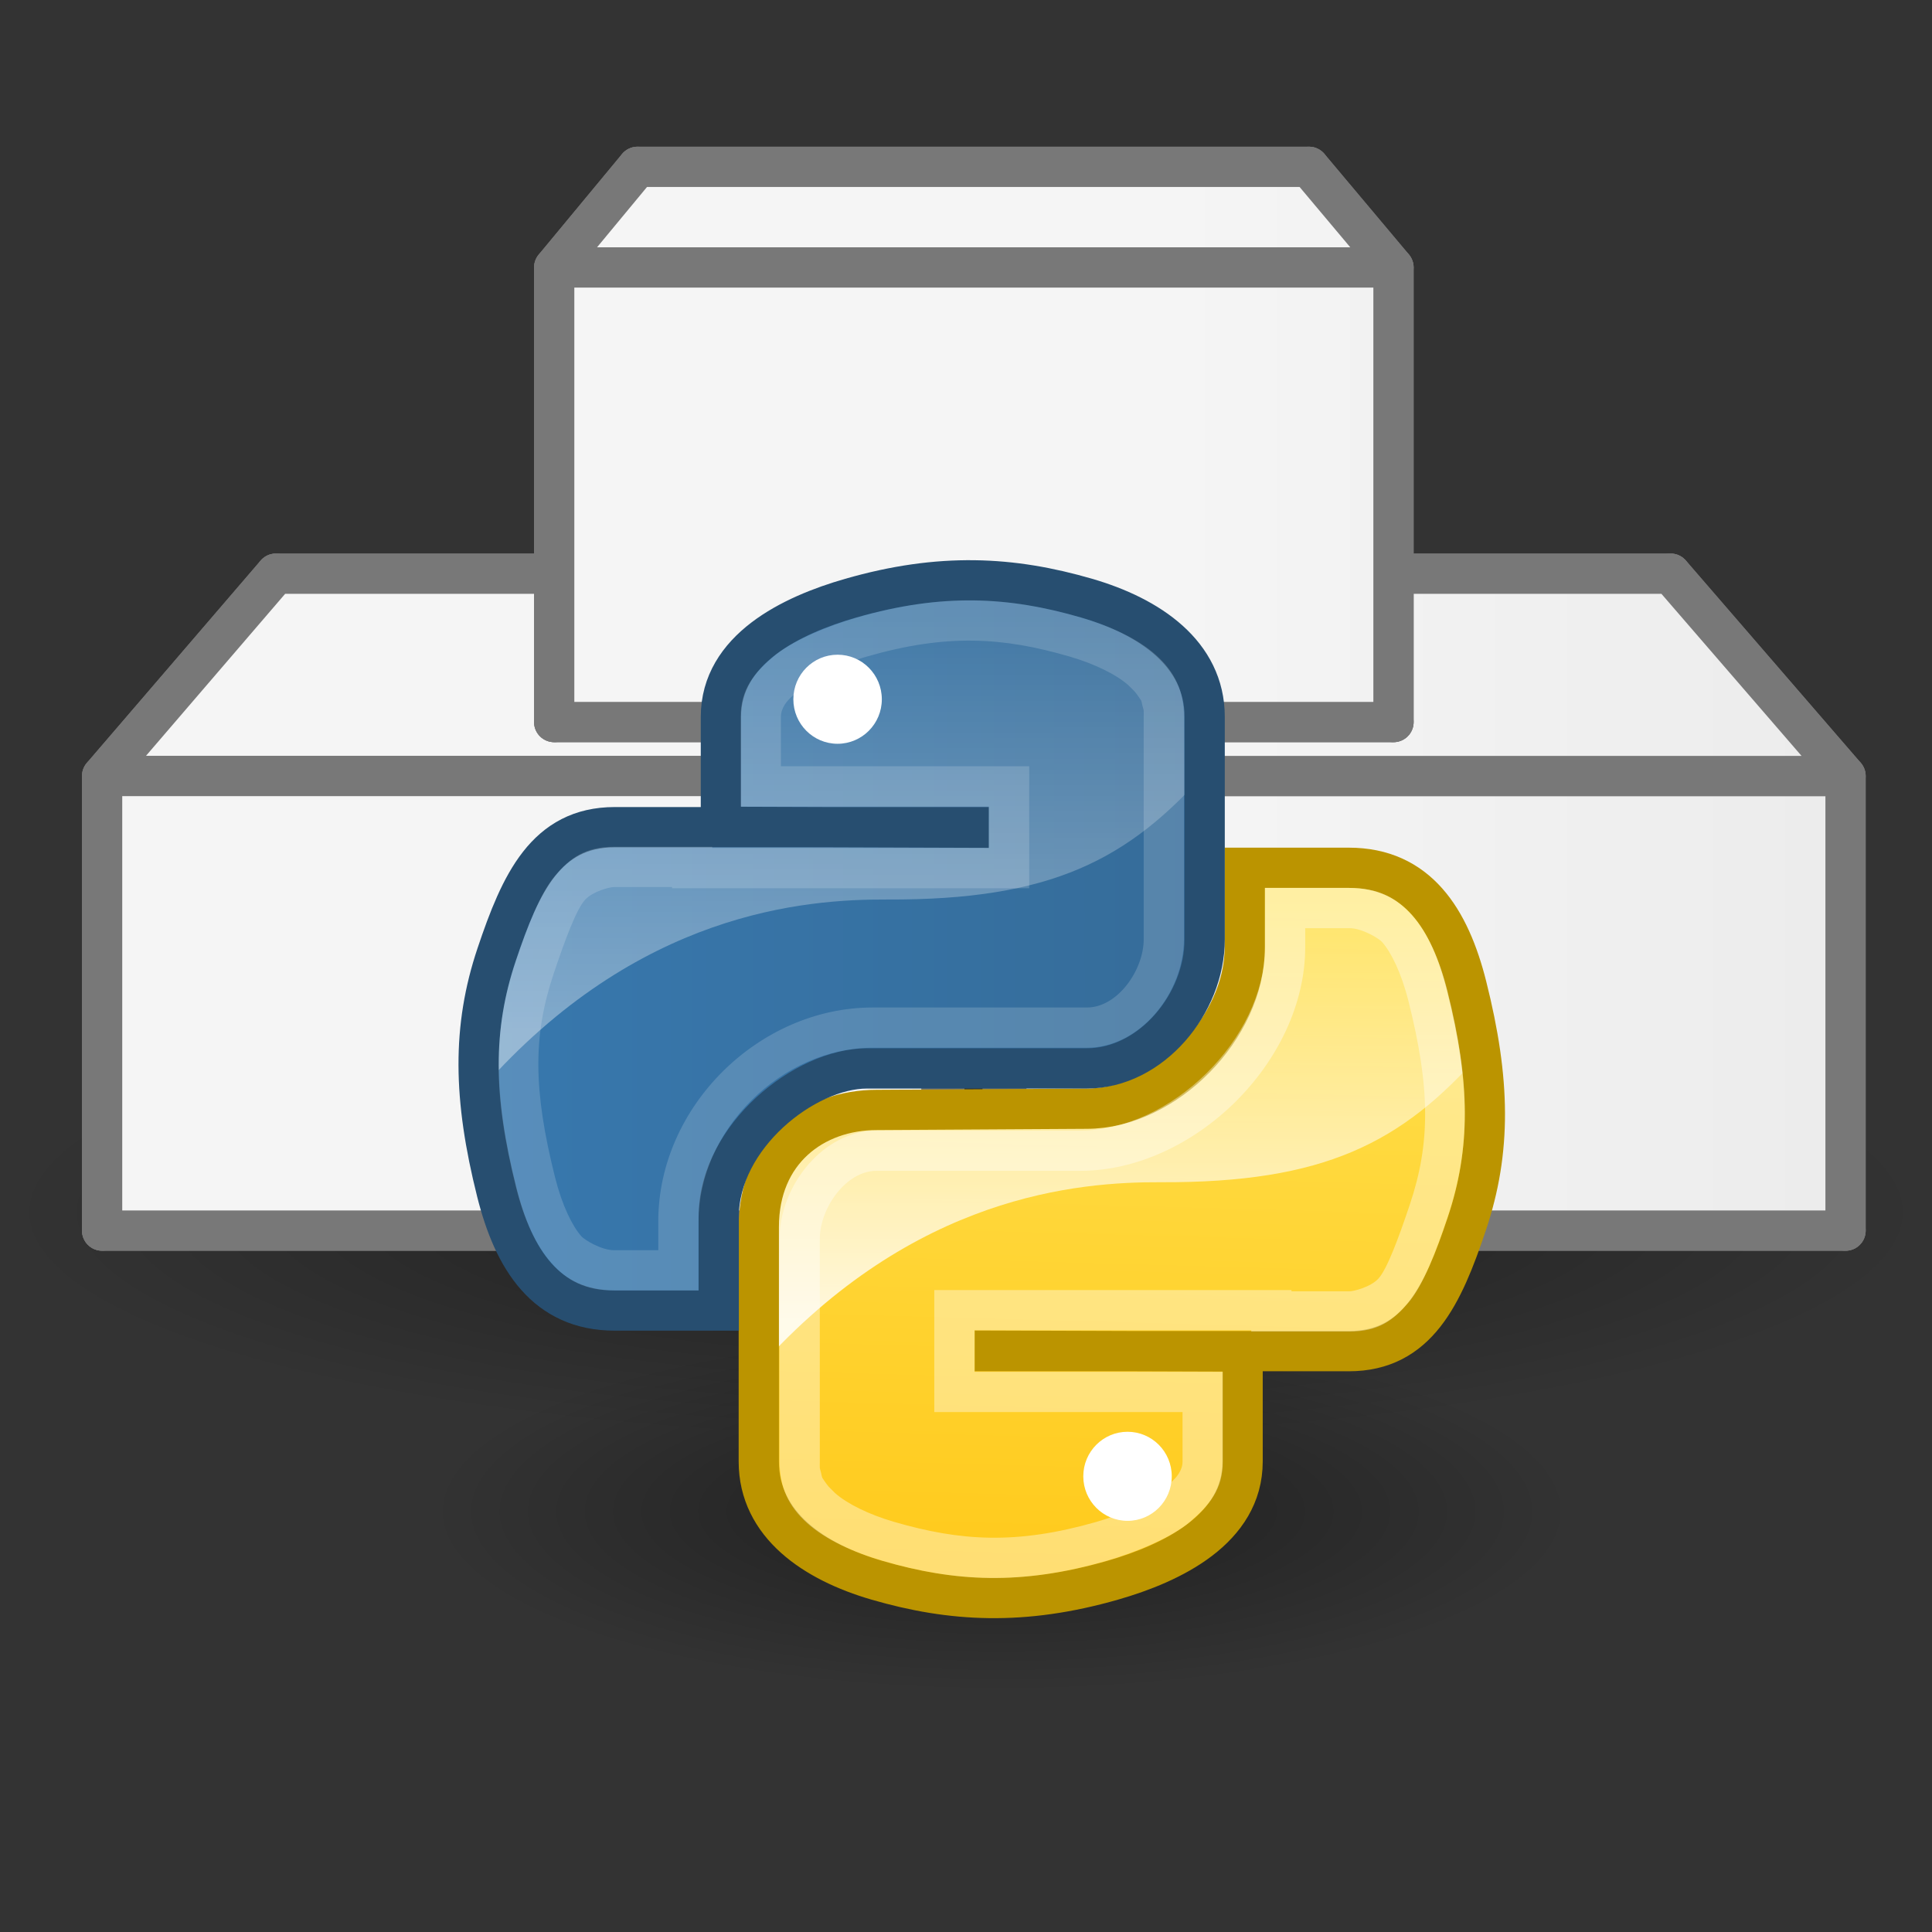 <?xml version="1.0" encoding="UTF-8" standalone="no"?>
<!-- Created with Inkscape (http://www.inkscape.org/) -->
<svg
   xmlns:i="http://ns.adobe.com/AdobeIllustrator/10.0/"
   xmlns:dc="http://purl.org/dc/elements/1.1/"
   xmlns:cc="http://creativecommons.org/ns#"
   xmlns:rdf="http://www.w3.org/1999/02/22-rdf-syntax-ns#"
   xmlns:svg="http://www.w3.org/2000/svg"
   xmlns="http://www.w3.org/2000/svg"
   xmlns:xlink="http://www.w3.org/1999/xlink"
   xmlns:sodipodi="http://sodipodi.sourceforge.net/DTD/sodipodi-0.dtd"
   xmlns:inkscape="http://www.inkscape.org/namespaces/inkscape"
   width="48"
   height="48"
   id="svg2"
   sodipodi:version="0.32"
   inkscape:version="0.46"
   sodipodi:docname="boxes.svg"
   inkscape:output_extension="org.inkscape.output.svg.inkscape"
   version="1.0">
  <rect width="100%" height="100%" fill="#333333" stroke="none"/>
  <defs
     id="defs4">
    <inkscape:perspective
       sodipodi:type="inkscape:persp3d"
       inkscape:vp_x="-411.31752 : 5.0370205e-14 : 0"
       inkscape:vp_y="6.1230318e-14 : 1000 : 0"
       inkscape:vp_z="31.561566 : 47.356481 : 1"
       inkscape:persp3d-origin="142.93448 : -165.3361 : 1"
       id="perspective24250" />
    <inkscape:perspective
       id="perspective23749"
       inkscape:persp3d-origin="149.87294 : -169.77829 : 1"
       inkscape:vp_z="24.000021 : 50.414287 : 1"
       inkscape:vp_y="6.1230318e-14 : 1000 : 0"
       inkscape:vp_x="-411.31752 : 5.0370205e-14 : 0"
       sodipodi:type="inkscape:persp3d" />
    <inkscape:perspective
       id="perspective23691"
       inkscape:persp3d-origin="147.66378 : -182.07441 : 1"
       inkscape:vp_z="24.124183 : 53.853286 : 1"
       inkscape:vp_y="6.7919285e-14 : 1109.2427 : 0"
       inkscape:vp_x="-456.25097 : 5.5872783e-14 : 0"
       sodipodi:type="inkscape:persp3d" />
    <inkscape:perspective
       id="perspective23661"
       inkscape:persp3d-origin="113.94153 : -175.23142 : 1"
       inkscape:vp_z="-6.806388 : 37.336162 : 1"
       inkscape:vp_y="6.1230318e-14 : 1000 : 0"
       inkscape:vp_x="-411.31752 : 5.0370205e-14 : 0"
       sodipodi:type="inkscape:persp3d" />
    <linearGradient
       id="linearGradient23586">
      <stop
         id="stop23588"
         offset="0"
         style="stop-color:#f5f5f5;stop-opacity:1;" />
      <stop
         id="stop23590"
         offset="1"
         style="stop-color:#e9e9e9;stop-opacity:1;" />
    </linearGradient>
    <linearGradient
       inkscape:collect="always"
       xlink:href="#linearGradient23586"
       id="linearGradient29443"
       gradientUnits="userSpaceOnUse"
       gradientTransform="matrix(-0.977,0,0,0.996,16.375,-18.316)"
       x1="35.004"
       y1="10.957"
       x2="27.273"
       y2="24.144" />
    <inkscape:perspective
       sodipodi:type="inkscape:persp3d"
       inkscape:vp_x="-411.31752 : 5.0370205e-14 : 0"
       inkscape:vp_y="6.1230318e-14 : 1000 : 0"
       inkscape:vp_z="23.97027 : 50.4099 : 1"
       inkscape:persp3d-origin="133.21819 : -164.40768 : 1"
       id="perspective2455" />
    <inkscape:perspective
       id="perspective2425"
       inkscape:persp3d-origin="45.70664 : -154.98534 : 1"
       inkscape:vp_z="-46.91628 : 112.3322 : 1"
       inkscape:vp_y="0 : 1000 : 0"
       inkscape:vp_x="-411.31752 : 5.0370204e-14 : 0"
       sodipodi:type="inkscape:persp3d" />
    <inkscape:perspective
       sodipodi:type="inkscape:persp3d"
       inkscape:vp_x="-411.31752 : 5.0370204e-14 : 0"
       inkscape:vp_y="0 : 1000 : 0"
       inkscape:vp_z="34.60202 : 412.5111 : 1"
       inkscape:persp3d-origin="127.22494 : 145.19349 : 1"
       id="perspective10" />
    <linearGradient
       inkscape:collect="always"
       xlink:href="#linearGradient23586"
       id="linearGradient23631"
       x1="25.027"
       y1="22.426"
       x2="44.527"
       y2="22.426"
       gradientUnits="userSpaceOnUse" />
    <linearGradient
       inkscape:collect="always"
       xlink:href="#linearGradient23586"
       id="linearGradient23659"
       gradientUnits="userSpaceOnUse"
       x1="25.027"
       y1="22.426"
       x2="44.527"
       y2="22.426" />
    <linearGradient
       inkscape:collect="always"
       xlink:href="#linearGradient23586"
       id="linearGradient23677"
       gradientUnits="userSpaceOnUse"
       x1="25.027"
       y1="22.426"
       x2="44.527"
       y2="22.426"
       gradientTransform="matrix(1.109,0,0,1.109,1.279,-6.785)" />
    <linearGradient
       inkscape:collect="always"
       xlink:href="#linearGradient23586"
       id="linearGradient23679"
       gradientUnits="userSpaceOnUse"
       x1="25.027"
       y1="22.426"
       x2="44.527"
       y2="22.426"
       gradientTransform="matrix(1.109,0,0,1.109,1.279,-6.785)" />
    <linearGradient
       inkscape:collect="always"
       xlink:href="#linearGradient23586"
       id="linearGradient23681"
       gradientUnits="userSpaceOnUse"
       x1="25.027"
       y1="22.426"
       x2="44.527"
       y2="22.426"
       gradientTransform="matrix(1.109,0,0,1.109,1.279,-6.785)" />
    <linearGradient
       inkscape:collect="always"
       xlink:href="#linearGradient23586"
       id="linearGradient23683"
       gradientUnits="userSpaceOnUse"
       x1="25.027"
       y1="22.426"
       x2="44.527"
       y2="22.426"
       gradientTransform="matrix(1.109,0,0,1.109,1.279,-6.785)" />
    <linearGradient
       inkscape:collect="always"
       xlink:href="#linearGradient23586"
       id="linearGradient23685"
       gradientUnits="userSpaceOnUse"
       x1="25.027"
       y1="22.426"
       x2="44.527"
       y2="22.426"
       gradientTransform="matrix(1.109,0,0,1.109,1.279,-6.785)" />
    <linearGradient
       inkscape:collect="always"
       xlink:href="#linearGradient23586"
       id="linearGradient23687"
       gradientUnits="userSpaceOnUse"
       x1="25.027"
       y1="22.426"
       x2="44.527"
       y2="22.426"
       gradientTransform="matrix(1.109,0,0,1.109,1.279,-6.785)" />
    <linearGradient
       inkscape:collect="always"
       xlink:href="#linearGradient23586"
       id="linearGradient23689"
       gradientUnits="userSpaceOnUse"
       x1="25.027"
       y1="22.426"
       x2="44.527"
       y2="22.426" />
    <linearGradient
       inkscape:collect="always"
       xlink:href="#linearGradient23586"
       id="linearGradient23735"
       gradientUnits="userSpaceOnUse"
       x1="25.027"
       y1="22.426"
       x2="44.527"
       y2="22.426"
       gradientTransform="translate(17.905,4.246)" />
    <linearGradient
       inkscape:collect="always"
       xlink:href="#linearGradient23586"
       id="linearGradient23737"
       gradientUnits="userSpaceOnUse"
       x1="25.027"
       y1="22.426"
       x2="44.527"
       y2="22.426"
       gradientTransform="translate(17.905,4.246)" />
    <linearGradient
       inkscape:collect="always"
       xlink:href="#linearGradient23586"
       id="linearGradient23739"
       gradientUnits="userSpaceOnUse"
       x1="25.027"
       y1="22.426"
       x2="44.527"
       y2="22.426"
       gradientTransform="translate(17.905,4.246)" />
    <linearGradient
       inkscape:collect="always"
       xlink:href="#linearGradient23586"
       id="linearGradient23741"
       gradientUnits="userSpaceOnUse"
       x1="25.027"
       y1="22.426"
       x2="44.527"
       y2="22.426"
       gradientTransform="translate(17.905,4.246)" />
    <linearGradient
       inkscape:collect="always"
       xlink:href="#linearGradient23586"
       id="linearGradient23743"
       gradientUnits="userSpaceOnUse"
       x1="25.027"
       y1="22.426"
       x2="44.527"
       y2="22.426"
       gradientTransform="translate(17.905,4.246)" />
    <linearGradient
       inkscape:collect="always"
       xlink:href="#linearGradient23586"
       id="linearGradient23745"
       gradientUnits="userSpaceOnUse"
       x1="25.027"
       y1="22.426"
       x2="44.527"
       y2="22.426"
       gradientTransform="translate(17.905,4.246)" />
    <linearGradient
       inkscape:collect="always"
       xlink:href="#linearGradient23586"
       id="linearGradient23747"
       gradientUnits="userSpaceOnUse"
       x1="25.027"
       y1="22.426"
       x2="44.527"
       y2="22.426" />
    <linearGradient
       y2="44.593"
       x2="95.031"
       y1="57.906"
       x1="95.031"
       gradientTransform="translate(-26,-16.913)"
       gradientUnits="userSpaceOnUse"
       id="linearGradient2627"
       xlink:href="#linearGradient4350"
       inkscape:collect="always" />
    <linearGradient
       y2="45.579"
       x2="87.812"
       y1="22.673"
       x1="88.75"
       gradientTransform="translate(-19,7.465812e-2)"
       gradientUnits="userSpaceOnUse"
       id="linearGradient2625"
       xlink:href="#linearGradient4286"
       inkscape:collect="always" />
    <linearGradient
       y2="42.401"
       x2="97.729"
       y1="54.517"
       x1="97.729"
       gradientTransform="matrix(0.973,0,0,0.926,-23.474,-13.256)"
       gradientUnits="userSpaceOnUse"
       id="linearGradient2623"
       xlink:href="#linearGradient4350"
       inkscape:collect="always" />
    <linearGradient
       y2="42.401"
       x2="97.729"
       y1="54.517"
       x1="97.729"
       gradientTransform="matrix(0.973,0,0,0.926,-23.474,-13.256)"
       gradientUnits="userSpaceOnUse"
       id="linearGradient1727"
       xlink:href="#linearGradient4350"
       inkscape:collect="always" />
    <linearGradient
       gradientTransform="translate(-19,7.465812e-2)"
       y2="45.579"
       x2="87.812"
       y1="22.673"
       x1="88.75"
       gradientUnits="userSpaceOnUse"
       id="linearGradient1724"
       xlink:href="#linearGradient4286"
       inkscape:collect="always" />
    <linearGradient
       y2="44.593"
       x2="95.031"
       y1="57.906"
       x1="95.031"
       gradientTransform="translate(-26,-16.913)"
       gradientUnits="userSpaceOnUse"
       id="linearGradient1720"
       xlink:href="#linearGradient4350"
       inkscape:collect="always" />
    <linearGradient
       y2="39.999"
       x2="25.058"
       y1="47.028"
       x1="25.058"
       gradientUnits="userSpaceOnUse"
       id="linearGradient2092"
       xlink:href="#linearGradient3702"
       inkscape:collect="always" />
    <radialGradient
       r="2.5"
       fy="43.5"
       fx="4.993"
       cy="43.5"
       cx="4.993"
       gradientTransform="matrix(2.004,0,0,1.4,-20.012,-104.4)"
       gradientUnits="userSpaceOnUse"
       id="radialGradient2090"
       xlink:href="#linearGradient3688"
       inkscape:collect="always" />
    <radialGradient
       r="2.5"
       fy="43.5"
       fx="4.993"
       cy="43.5"
       cx="4.993"
       gradientTransform="matrix(2.004,0,0,1.4,27.988,-17.4)"
       gradientUnits="userSpaceOnUse"
       id="radialGradient2088"
       xlink:href="#linearGradient3688"
       inkscape:collect="always" />
    <linearGradient
       id="linearGradient3702">
      <stop
         style="stop-color:black;stop-opacity:0;"
         offset="0"
         id="stop3704" />
      <stop
         id="stop3710"
         offset="0.5"
         style="stop-color:black;stop-opacity:1;" />
      <stop
         style="stop-color:black;stop-opacity:0;"
         offset="1"
         id="stop3706" />
    </linearGradient>
    <linearGradient
       inkscape:collect="always"
       id="linearGradient3688">
      <stop
         style="stop-color:black;stop-opacity:1;"
         offset="0"
         id="stop3690" />
      <stop
         style="stop-color:black;stop-opacity:0;"
         offset="1"
         id="stop3692" />
    </linearGradient>
    <radialGradient
       gradientUnits="userSpaceOnUse"
       gradientTransform="matrix(1.745,0,0,1.284,-26.583,-3.478)"
       r="4.293"
       fy="12.989"
       fx="37.03"
       cy="12.989"
       cx="37.03"
       id="radialGradient4796"
       xlink:href="#linearGradient4790"
       inkscape:collect="always" />
    <radialGradient
       r="86.708"
       fy="14.937"
       fx="30.654"
       cy="14.937"
       cx="30.654"
       gradientTransform="matrix(0.148,1.009137e-2,-1.104438e-2,0.162,25.06,12.817)"
       gradientUnits="userSpaceOnUse"
       id="radialGradient5352"
       xlink:href="#linearGradient259"
       inkscape:collect="always" />
    <radialGradient
       r="37.752"
       fy="2.367"
       fx="31.863"
       cy="2.367"
       cx="31.863"
       gradientTransform="matrix(0.332,0,0,0.354,20.105,9.582)"
       gradientUnits="userSpaceOnUse"
       id="radialGradient5350"
       xlink:href="#linearGradient269"
       inkscape:collect="always" />
    <radialGradient
       r="38.159"
       fy="7.268"
       fx="8.144"
       cy="7.268"
       cx="8.144"
       gradientTransform="matrix(0.968,0,0,1.033,3.354,0.646)"
       gradientUnits="userSpaceOnUse"
       id="radialGradient15668"
       xlink:href="#linearGradient15662"
       inkscape:collect="always" />
    <radialGradient
       r="86.708"
       fy="35.737"
       fx="33.967"
       cy="35.737"
       cx="33.967"
       gradientTransform="scale(0.96,1.041)"
       gradientUnits="userSpaceOnUse"
       id="radialGradient15658"
       xlink:href="#linearGradient259"
       inkscape:collect="always" />
    <radialGradient
       r="37.752"
       fy="3.756"
       fx="8.824"
       cy="3.756"
       cx="8.824"
       gradientTransform="matrix(0.968,0,0,1.033,3.354,0.646)"
       gradientUnits="userSpaceOnUse"
       id="radialGradient15656"
       xlink:href="#linearGradient269"
       inkscape:collect="always" />
    <linearGradient
       id="linearGradient259">
      <stop
         style="stop-color:#fafafa;stop-opacity:1;"
         offset="0"
         id="stop260" />
      <stop
         style="stop-color:#bbbbbb;stop-opacity:1;"
         offset="1"
         id="stop261" />
    </linearGradient>
    <linearGradient
       id="linearGradient269">
      <stop
         style="stop-color:#a3a3a3;stop-opacity:1;"
         offset="0"
         id="stop270" />
      <stop
         style="stop-color:#8a8a8a;stop-opacity:1;"
         offset="1"
         id="stop271" />
    </linearGradient>
    <linearGradient
       id="linearGradient15662">
      <stop
         style="stop-color:#ffffff;stop-opacity:1;"
         offset="0"
         id="stop15664" />
      <stop
         style="stop-color:#f8f8f8;stop-opacity:1;"
         offset="1"
         id="stop15666" />
    </linearGradient>
    <linearGradient
       y2="38.07"
       x2="34.17"
       y1="36.921"
       x1="33.396"
       gradientTransform="matrix(-3.277938e-2,-0.999,0.999,-3.277938e-2,-0.71,45.063)"
       gradientUnits="userSpaceOnUse"
       id="linearGradient8166"
       xlink:href="#linearGradient2251"
       inkscape:collect="always" />
    <linearGradient
       id="linearGradient2251"
       inkscape:collect="always">
      <stop
         id="stop2253"
         offset="0"
         style="stop-color:#ffffff;stop-opacity:1;" />
      <stop
         id="stop2255"
         offset="1"
         style="stop-color:#ffffff;stop-opacity:0;" />
    </linearGradient>
    <linearGradient
       id="linearGradient4790"
       inkscape:collect="always">
      <stop
         id="stop4792"
         offset="0"
         style="stop-color:#000000;stop-opacity:1;" />
      <stop
         id="stop4794"
         offset="1"
         style="stop-color:#000000;stop-opacity:0;" />
    </linearGradient>
    <radialGradient
       r="12.289"
       fy="63.965"
       fx="15.116"
       cy="63.965"
       cx="15.116"
       gradientTransform="scale(1.644,0.608)"
       gradientUnits="userSpaceOnUse"
       id="radialGradient17299"
       xlink:href="#linearGradient4114"
       inkscape:collect="always" />
    <linearGradient
       inkscape:collect="always"
       id="linearGradient4114">
      <stop
         style="stop-color:#000000;stop-opacity:1;"
         offset="0"
         id="stop4116" />
      <stop
         style="stop-color:#000000;stop-opacity:0;"
         offset="1"
         id="stop4118" />
    </linearGradient>
    <linearGradient
       y2="42.401"
       x2="97.729"
       y1="54.517"
       x1="97.729"
       gradientTransform="translate(-7,-16.988)"
       gradientUnits="userSpaceOnUse"
       id="linearGradient4732"
       xlink:href="#linearGradient4350"
       inkscape:collect="always" />
    <linearGradient
       inkscape:collect="always"
       id="linearGradient4350">
      <stop
         style="stop-color:#ffffff;stop-opacity:1;"
         offset="0"
         id="stop4352" />
      <stop
         style="stop-color:#ffffff;stop-opacity:0;"
         offset="1"
         id="stop4354" />
    </linearGradient>
    <linearGradient
       y2="45.579"
       x2="87.812"
       y1="22.673"
       x1="88.75"
       gradientUnits="userSpaceOnUse"
       id="linearGradient4734"
       xlink:href="#linearGradient4286"
       inkscape:collect="always" />
    <linearGradient
       id="linearGradient4286">
      <stop
         id="stop4288"
         offset="0"
         style="stop-color:#ffffff;stop-opacity:1;" />
      <stop
         id="stop4290"
         offset="1"
         style="stop-color:#ffffff;stop-opacity:0.305;" />
    </linearGradient>
    <linearGradient
       y2="44.593"
       x2="95.031"
       y1="57.906"
       x1="95.031"
       gradientTransform="translate(-7,-16.988)"
       gradientUnits="userSpaceOnUse"
       id="linearGradient4736"
       xlink:href="#linearGradient4350"
       inkscape:collect="always" />
    <radialGradient
       r="12.289"
       fy="63.965"
       fx="15.116"
       cy="63.965"
       cx="15.116"
       gradientTransform="scale(1.644,0.608)"
       gradientUnits="userSpaceOnUse"
       id="radialGradient24190"
       xlink:href="#linearGradient4114"
       inkscape:collect="always" />
    <linearGradient
       y2="169.279"
       x2="116.965"
       y1="89.13"
       x1="119.191"
       gradientTransform="matrix(0.217,0,0,0.217,52.213,9.143)"
       gradientUnits="userSpaceOnUse"
       id="linearGradient3558"
       xlink:href="#linearGradient4076"
       inkscape:collect="always" />
    <linearGradient
       id="linearGradient4076">
      <stop
         style="stop-color:#ffe253;stop-opacity:1;"
         offset="0"
         id="stop4078" />
      <stop
         style="stop-color:#ffca1c;stop-opacity:1;"
         offset="1"
         id="stop4080" />
    </linearGradient>
    <linearGradient
       y2="64.053"
       x2="94.693"
       y1="112.511"
       x1="94.693"
       gradientTransform="matrix(0.217,0,0,0.217,58.407,15.312)"
       gradientUnits="userSpaceOnUse"
       id="linearGradient3560"
       xlink:href="#linearGradient4126"
       inkscape:collect="always" />
    <linearGradient
       id="linearGradient4126">
      <stop
         style="stop-color:#ffffff;stop-opacity:1;"
         offset="0"
         id="stop4128" />
      <stop
         style="stop-color:#ffffff;stop-opacity:0.165;"
         offset="1"
         id="stop4130" />
    </linearGradient>
    <linearGradient
       y2="101.998"
       x2="142.62"
       y1="101.998"
       x1="59.729"
       gradientTransform="matrix(0.217,0,0,0.217,51.567,-11.58)"
       gradientUnits="userSpaceOnUse"
       id="linearGradient3562"
       xlink:href="#linearGradient4092"
       inkscape:collect="always" />
    <linearGradient
       id="linearGradient4092">
      <stop
         style="stop-color:#3778ae;stop-opacity:1;"
         offset="0"
         id="stop4094" />
      <stop
         style="stop-color:#366c99;stop-opacity:1;"
         offset="1"
         id="stop4096" />
    </linearGradient>
    <linearGradient
       y2="64.053"
       x2="94.693"
       y1="112.511"
       x1="94.693"
       gradientTransform="matrix(0.217,0,0,0.217,51.567,-11.58)"
       gradientUnits="userSpaceOnUse"
       id="linearGradient3564"
       xlink:href="#linearGradient4126"
       inkscape:collect="always" />
    <inkscape:perspective
       id="perspective24017"
       inkscape:persp3d-origin="24 : 16 : 1"
       inkscape:vp_z="48 : 24 : 1"
       inkscape:vp_y="0 : 1000 : 0"
       inkscape:vp_x="0 : 24 : 1"
       sodipodi:type="inkscape:persp3d" />
    <radialGradient
       inkscape:collect="always"
       xlink:href="#linearGradient4114"
       id="radialGradient24174"
       gradientUnits="userSpaceOnUse"
       gradientTransform="scale(1.644,0.608)"
       cx="15.116"
       cy="63.965"
       fx="15.116"
       fy="63.965"
       r="12.289" />
    <linearGradient
       inkscape:collect="always"
       xlink:href="#linearGradient4076"
       id="linearGradient24176"
       gradientUnits="userSpaceOnUse"
       gradientTransform="matrix(0.217,0,0,0.217,52.213,9.143)"
       x1="119.191"
       y1="89.13"
       x2="116.965"
       y2="169.279" />
    <linearGradient
       inkscape:collect="always"
       xlink:href="#linearGradient4126"
       id="linearGradient24178"
       gradientUnits="userSpaceOnUse"
       gradientTransform="matrix(0.217,0,0,0.217,58.407,15.312)"
       x1="94.693"
       y1="112.511"
       x2="94.693"
       y2="64.053" />
    <linearGradient
       inkscape:collect="always"
       xlink:href="#linearGradient4092"
       id="linearGradient24180"
       gradientUnits="userSpaceOnUse"
       gradientTransform="matrix(0.217,0,0,0.217,51.567,-11.58)"
       x1="59.729"
       y1="101.998"
       x2="142.62"
       y2="101.998" />
    <linearGradient
       inkscape:collect="always"
       xlink:href="#linearGradient4126"
       id="linearGradient24182"
       gradientUnits="userSpaceOnUse"
       gradientTransform="matrix(0.217,0,0,0.217,51.567,-11.58)"
       x1="94.693"
       y1="112.511"
       x2="94.693"
       y2="64.053" />
    <radialGradient
       inkscape:collect="always"
       xlink:href="#linearGradient4790"
       id="radialGradient24184"
       gradientUnits="userSpaceOnUse"
       gradientTransform="matrix(1.745,0,0,1.284,-26.583,-3.478)"
       cx="37.03"
       cy="12.989"
       fx="37.03"
       fy="12.989"
       r="4.293" />
    <radialGradient
       inkscape:collect="always"
       xlink:href="#linearGradient259"
       id="radialGradient24186"
       gradientUnits="userSpaceOnUse"
       gradientTransform="matrix(0.148,1.009137e-2,-1.104438e-2,0.162,25.06,12.817)"
       cx="30.654"
       cy="14.937"
       fx="30.654"
       fy="14.937"
       r="86.708" />
    <radialGradient
       inkscape:collect="always"
       xlink:href="#linearGradient269"
       id="radialGradient24188"
       gradientUnits="userSpaceOnUse"
       gradientTransform="matrix(0.332,0,0,0.354,20.105,9.582)"
       cx="31.863"
       cy="2.367"
       fx="31.863"
       fy="2.367"
       r="37.752" />
    <linearGradient
       inkscape:collect="always"
       xlink:href="#linearGradient2251"
       id="linearGradient24190"
       gradientUnits="userSpaceOnUse"
       gradientTransform="matrix(-3.277938e-2,-0.999,0.999,-3.277938e-2,-0.71,45.063)"
       x1="33.396"
       y1="36.921"
       x2="34.17"
       y2="38.07" />
    <radialGradient
       inkscape:collect="always"
       xlink:href="#linearGradient259"
       id="radialGradient24192"
       gradientUnits="userSpaceOnUse"
       gradientTransform="scale(0.96,1.041)"
       cx="33.967"
       cy="35.737"
       fx="33.967"
       fy="35.737"
       r="86.708" />
    <radialGradient
       inkscape:collect="always"
       xlink:href="#linearGradient269"
       id="radialGradient24194"
       gradientUnits="userSpaceOnUse"
       gradientTransform="matrix(0.968,0,0,1.033,3.354,0.646)"
       cx="8.824"
       cy="3.756"
       fx="8.824"
       fy="3.756"
       r="37.752" />
    <radialGradient
       inkscape:collect="always"
       xlink:href="#linearGradient15662"
       id="radialGradient24196"
       gradientUnits="userSpaceOnUse"
       gradientTransform="matrix(0.968,0,0,1.033,3.354,0.646)"
       cx="8.144"
       cy="7.268"
       fx="8.144"
       fy="7.268"
       r="38.159" />
    <radialGradient
       inkscape:collect="always"
       xlink:href="#linearGradient3688"
       id="radialGradient24198"
       gradientUnits="userSpaceOnUse"
       gradientTransform="matrix(2.004,0,0,1.4,27.988,-17.4)"
       cx="4.993"
       cy="43.5"
       fx="4.993"
       fy="43.5"
       r="2.5" />
    <radialGradient
       inkscape:collect="always"
       xlink:href="#linearGradient3688"
       id="radialGradient24200"
       gradientUnits="userSpaceOnUse"
       gradientTransform="matrix(2.004,0,0,1.4,-20.012,-104.4)"
       cx="4.993"
       cy="43.5"
       fx="4.993"
       fy="43.5"
       r="2.5" />
    <linearGradient
       inkscape:collect="always"
       xlink:href="#linearGradient3702"
       id="linearGradient24202"
       gradientUnits="userSpaceOnUse"
       x1="25.058"
       y1="47.028"
       x2="25.058"
       y2="39.999" />
    <linearGradient
       inkscape:collect="always"
       xlink:href="#linearGradient23586"
       id="linearGradient24204"
       gradientUnits="userSpaceOnUse"
       x1="25.027"
       y1="22.426"
       x2="44.527"
       y2="22.426"
       gradientTransform="translate(1.25,-1.125)" />
    <linearGradient
       inkscape:collect="always"
       xlink:href="#linearGradient23586"
       id="linearGradient24206"
       gradientUnits="userSpaceOnUse"
       x1="25.027"
       y1="22.426"
       x2="44.527"
       y2="22.426"
       gradientTransform="translate(1.25,-1.125)" />
    <linearGradient
       inkscape:collect="always"
       xlink:href="#linearGradient23586"
       id="linearGradient24208"
       gradientUnits="userSpaceOnUse"
       x1="25.027"
       y1="22.426"
       x2="44.527"
       y2="22.426"
       gradientTransform="translate(1.25,-1.125)" />
    <linearGradient
       inkscape:collect="always"
       xlink:href="#linearGradient23586"
       id="linearGradient24210"
       gradientUnits="userSpaceOnUse"
       x1="25.027"
       y1="22.426"
       x2="44.527"
       y2="22.426"
       gradientTransform="translate(1.25,-1.125)" />
    <linearGradient
       inkscape:collect="always"
       xlink:href="#linearGradient23586"
       id="linearGradient24212"
       gradientUnits="userSpaceOnUse"
       x1="25.027"
       y1="22.426"
       x2="44.527"
       y2="22.426"
       gradientTransform="translate(1.25,-1.125)" />
    <linearGradient
       inkscape:collect="always"
       xlink:href="#linearGradient23586"
       id="linearGradient24214"
       gradientUnits="userSpaceOnUse"
       x1="25.027"
       y1="22.426"
       x2="44.527"
       y2="22.426"
       gradientTransform="translate(1.25,-1.125)" />
    <linearGradient
       inkscape:collect="always"
       xlink:href="#linearGradient23586"
       id="linearGradient24236"
       gradientUnits="userSpaceOnUse"
       gradientTransform="translate(10.966,-0.197)"
       x1="25.027"
       y1="22.426"
       x2="44.527"
       y2="22.426" />
    <linearGradient
       inkscape:collect="always"
       xlink:href="#linearGradient23586"
       id="linearGradient24238"
       gradientUnits="userSpaceOnUse"
       gradientTransform="translate(10.966,-0.197)"
       x1="25.027"
       y1="22.426"
       x2="44.527"
       y2="22.426" />
    <linearGradient
       inkscape:collect="always"
       xlink:href="#linearGradient23586"
       id="linearGradient24240"
       gradientUnits="userSpaceOnUse"
       gradientTransform="translate(10.966,-0.197)"
       x1="25.027"
       y1="22.426"
       x2="44.527"
       y2="22.426" />
    <linearGradient
       inkscape:collect="always"
       xlink:href="#linearGradient23586"
       id="linearGradient24242"
       gradientUnits="userSpaceOnUse"
       gradientTransform="translate(10.966,-0.197)"
       x1="25.027"
       y1="22.426"
       x2="44.527"
       y2="22.426" />
    <linearGradient
       inkscape:collect="always"
       xlink:href="#linearGradient23586"
       id="linearGradient24244"
       gradientUnits="userSpaceOnUse"
       gradientTransform="translate(10.966,-0.197)"
       x1="25.027"
       y1="22.426"
       x2="44.527"
       y2="22.426" />
    <linearGradient
       inkscape:collect="always"
       xlink:href="#linearGradient23586"
       id="linearGradient24246"
       gradientUnits="userSpaceOnUse"
       gradientTransform="translate(10.966,-0.197)"
       x1="25.027"
       y1="22.426"
       x2="44.527"
       y2="22.426" />
    <linearGradient
       inkscape:collect="always"
       xlink:href="#linearGradient23586"
       id="linearGradient24248"
       gradientUnits="userSpaceOnUse"
       x1="25.027"
       y1="22.426"
       x2="44.527"
       y2="22.426" />
    <linearGradient
       inkscape:collect="always"
       xlink:href="#linearGradient23586"
       id="linearGradient24308"
       gradientUnits="userSpaceOnUse"
       x1="22.027"
       y1="11.176"
       x2="26.527"
       y2="17.676" />
    <radialGradient
       inkscape:collect="always"
       xlink:href="#linearGradient4114"
       id="radialGradient24325"
       gradientUnits="userSpaceOnUse"
       gradientTransform="scale(1.644,0.608)"
       cx="15.116"
       cy="63.965"
       fx="15.116"
       fy="63.965"
       r="12.289" />
    <linearGradient
       inkscape:collect="always"
       xlink:href="#linearGradient23586"
       id="linearGradient25658"
       gradientUnits="userSpaceOnUse"
       gradientTransform="matrix(1.109,0,0,1.109,1.279,-6.785)"
       x1="25.027"
       y1="22.426"
       x2="44.527"
       y2="22.426" />
    <linearGradient
       inkscape:collect="always"
       xlink:href="#linearGradient23586"
       id="linearGradient25660"
       gradientUnits="userSpaceOnUse"
       gradientTransform="matrix(1.109,0,0,1.109,1.279,-6.785)"
       x1="25.027"
       y1="22.426"
       x2="44.527"
       y2="22.426" />
    <linearGradient
       inkscape:collect="always"
       xlink:href="#linearGradient23586"
       id="linearGradient25662"
       gradientUnits="userSpaceOnUse"
       gradientTransform="matrix(1.109,0,0,1.109,1.279,-6.785)"
       x1="25.027"
       y1="22.426"
       x2="44.527"
       y2="22.426" />
    <linearGradient
       inkscape:collect="always"
       xlink:href="#linearGradient23586"
       id="linearGradient25664"
       gradientUnits="userSpaceOnUse"
       gradientTransform="matrix(1.109,0,0,1.109,1.279,-6.785)"
       x1="25.027"
       y1="22.426"
       x2="44.527"
       y2="22.426" />
    <linearGradient
       inkscape:collect="always"
       xlink:href="#linearGradient23586"
       id="linearGradient25666"
       gradientUnits="userSpaceOnUse"
       gradientTransform="matrix(1.109,0,0,1.109,1.279,-6.785)"
       x1="25.027"
       y1="22.426"
       x2="44.527"
       y2="22.426" />
    <linearGradient
       inkscape:collect="always"
       xlink:href="#linearGradient23586"
       id="linearGradient25668"
       gradientUnits="userSpaceOnUse"
       gradientTransform="matrix(1.109,0,0,1.109,1.279,-6.785)"
       x1="25.027"
       y1="22.426"
       x2="44.527"
       y2="22.426" />
    <linearGradient
       inkscape:collect="always"
       xlink:href="#linearGradient23586"
       id="linearGradient25670"
       gradientUnits="userSpaceOnUse"
       x1="25.027"
       y1="22.426"
       x2="44.527"
       y2="22.426" />
    <linearGradient
       inkscape:collect="always"
       xlink:href="#linearGradient23586"
       id="linearGradient25672"
       gradientUnits="userSpaceOnUse"
       gradientTransform="matrix(1.109,0,0,1.109,1.279,-6.785)"
       x1="25.027"
       y1="22.426"
       x2="44.527"
       y2="22.426" />
    <linearGradient
       inkscape:collect="always"
       xlink:href="#linearGradient23586"
       id="linearGradient25674"
       gradientUnits="userSpaceOnUse"
       gradientTransform="matrix(1.109,0,0,1.109,1.279,-6.785)"
       x1="25.027"
       y1="22.426"
       x2="44.527"
       y2="22.426" />
    <linearGradient
       inkscape:collect="always"
       xlink:href="#linearGradient23586"
       id="linearGradient25676"
       gradientUnits="userSpaceOnUse"
       gradientTransform="matrix(1.109,0,0,1.109,1.279,-6.785)"
       x1="25.027"
       y1="22.426"
       x2="44.527"
       y2="22.426" />
    <linearGradient
       inkscape:collect="always"
       xlink:href="#linearGradient23586"
       id="linearGradient25678"
       gradientUnits="userSpaceOnUse"
       gradientTransform="matrix(1.109,0,0,1.109,1.279,-6.785)"
       x1="25.027"
       y1="22.426"
       x2="44.527"
       y2="22.426" />
    <linearGradient
       inkscape:collect="always"
       xlink:href="#linearGradient23586"
       id="linearGradient25680"
       gradientUnits="userSpaceOnUse"
       gradientTransform="matrix(1.109,0,0,1.109,1.279,-6.785)"
       x1="25.027"
       y1="22.426"
       x2="44.527"
       y2="22.426" />
    <linearGradient
       inkscape:collect="always"
       xlink:href="#linearGradient23586"
       id="linearGradient25682"
       gradientUnits="userSpaceOnUse"
       gradientTransform="matrix(1.109,0,0,1.109,1.279,-6.785)"
       x1="25.027"
       y1="22.426"
       x2="44.527"
       y2="22.426" />
  </defs>
  <sodipodi:namedview
     id="base"
     pagecolor="#ffffff"
     bordercolor="#666666"
     borderopacity="1.0"
     inkscape:pageopacity="0.0"
     inkscape:pageshadow="2"
     inkscape:zoom="4"
     inkscape:cx="22.290173"
     inkscape:cy="9.5873829"
     inkscape:document-units="px"
     inkscape:current-layer="layer1"
     showgrid="false"
     inkscape:window-width="1440"
     inkscape:window-height="827"
     inkscape:window-x="0"
     inkscape:window-y="25"
     showguides="false"
     inkscape:guide-bbox="true">
    <sodipodi:guide
       orientation="1,0"
       position="24,64.375"
       id="guide24216" />
    <sodipodi:guide
       orientation="0,1"
       position="13.125,24"
       id="guide24218" />
    <sodipodi:guide
       orientation="0,1"
       position="10.375,50.25"
       id="guide24220" />
  </sodipodi:namedview>
  <g
     inkscape:label="Ebene 1"
     inkscape:groupmode="layer"
     id="layer1">
    <path
       sodipodi:type="arc"
       style="opacity:0.396;fill:url(#radialGradient24325);fill-opacity:1;stroke:none;stroke-opacity:1;display:inline"
       id="path24323"
       sodipodi:cx="24.849752"
       sodipodi:cy="38.908627"
       sodipodi:rx="20.203051"
       sodipodi:ry="7.4751287"
       d="M 45.053,38.909 A 20.203,7.475 0 1 1 4.647,38.909 A 20.203,7.475 0 1 1 45.053,38.909 z"
       transform="matrix(1.181,0,0,0.767,-5.347,0.285)" />
    <g
       sodipodi:type="inkscape:box3d"
       style="fill:url(#linearGradient23689);fill-opacity:1;stroke:#787878;stroke-width:1;stroke-linejoin:round;stroke-miterlimit:4;stroke-dasharray:none;stroke-opacity:1"
       id="g24280"
       inkscape:perspectiveID="#perspective23691"
       inkscape:corner0="0.31808443 : 0.19003464 : 0 : 1"
       inkscape:corner7="0.27238146 : 0.17985284 : 0.25 : 1">
      <path
         sodipodi:type="inkscape:box3dside"
         id="path24284"
         style="fill:url(#linearGradient25672);fill-opacity:1;fill-rule:evenodd;stroke:#787878;stroke-width:1;stroke-linecap:butt;stroke-linejoin:round;stroke-miterlimit:4;stroke-dasharray:none;stroke-opacity:1"
         inkscape:box3dsidetype="13"
         d="M 2.537,30.574 L 23.389,30.574 L 23.536,23.289 L 6.855,23.289 L 2.537,30.574 z" />
      <path
         sodipodi:type="inkscape:box3dside"
         id="path24286"
         style="fill:url(#linearGradient25674);fill-opacity:1;fill-rule:evenodd;stroke:#787878;stroke-width:1;stroke-linecap:butt;stroke-linejoin:round;stroke-miterlimit:4;stroke-dasharray:none;stroke-opacity:1"
         inkscape:box3dsidetype="6"
         d="M 2.537,19.28 L 2.537,30.574 L 6.855,23.289 L 6.855,14.253 L 2.537,19.28 z" />
      <path
         sodipodi:type="inkscape:box3dside"
         id="path24282"
         style="fill:url(#linearGradient25676);fill-opacity:1;fill-rule:evenodd;stroke:#787878;stroke-width:1;stroke-linecap:butt;stroke-linejoin:round;stroke-miterlimit:4;stroke-dasharray:none;stroke-opacity:1"
         inkscape:box3dsidetype="11"
         d="M 6.855,14.253 L 23.536,14.253 L 23.536,23.289 L 6.855,23.289 L 6.855,14.253 z" />
      <path
         sodipodi:type="inkscape:box3dside"
         id="path24290"
         style="fill:url(#linearGradient25678);fill-opacity:1;fill-rule:evenodd;stroke:#787878;stroke-width:1;stroke-linecap:butt;stroke-linejoin:round;stroke-miterlimit:4;stroke-dasharray:none;stroke-opacity:1"
         inkscape:box3dsidetype="5"
         d="M 2.537,19.28 L 23.389,19.28 L 23.536,14.253 L 6.855,14.253 L 2.537,19.28 z" />
      <path
         sodipodi:type="inkscape:box3dside"
         id="path24288"
         style="fill:url(#linearGradient25680);fill-opacity:1;fill-rule:evenodd;stroke:#787878;stroke-width:1;stroke-linecap:butt;stroke-linejoin:round;stroke-miterlimit:4;stroke-dasharray:none;stroke-opacity:1"
         inkscape:box3dsidetype="14"
         d="M 23.389,19.28 L 23.389,30.574 L 23.536,23.289 L 23.536,14.253 L 23.389,19.28 z" />
      <path
         sodipodi:type="inkscape:box3dside"
         id="path24292"
         style="fill:url(#linearGradient25682);fill-opacity:1;fill-rule:evenodd;stroke:#787878;stroke-width:1;stroke-linecap:butt;stroke-linejoin:round;stroke-miterlimit:4;stroke-dasharray:none;stroke-opacity:1"
         inkscape:box3dsidetype="3"
         d="M 2.537,19.28 L 23.389,19.28 L 23.389,30.574 L 2.537,30.574 L 2.537,19.28 z" />
    </g>
    <g
       sodipodi:type="inkscape:box3d"
       style="fill:url(#linearGradient25670);fill-opacity:1;stroke:#787878;stroke-width:1;stroke-linejoin:round;stroke-miterlimit:4;stroke-dasharray:none;stroke-opacity:1"
       id="g24252"
       inkscape:perspectiveID="#perspective23691"
       inkscape:corner0="0.26885239 : 0.19003465 : 0 : 1"
       inkscape:corner7="0.22314942 : 0.17985285 : 0.25 : 1">
      <path
         sodipodi:type="inkscape:box3dside"
         id="path24260"
         style="fill:url(#linearGradient25658);fill-opacity:1;fill-rule:evenodd;stroke:#787878;stroke-width:1;stroke-linecap:butt;stroke-linejoin:round;stroke-miterlimit:4;stroke-dasharray:none;stroke-opacity:1"
         inkscape:box3dsidetype="14"
         d="M 45.852,19.28 L 45.852,30.574 L 41.506,23.289 L 41.506,14.253 L 45.852,19.28 z" />
      <path
         sodipodi:type="inkscape:box3dside"
         id="path24256"
         style="fill:url(#linearGradient25660);fill-opacity:1;fill-rule:evenodd;stroke:#787878;stroke-width:1;stroke-linecap:butt;stroke-linejoin:round;stroke-miterlimit:4;stroke-dasharray:none;stroke-opacity:1"
         inkscape:box3dsidetype="13"
         d="M 25,30.574 L 45.852,30.574 L 41.506,23.289 L 24.825,23.289 L 25,30.574 z" />
      <path
         sodipodi:type="inkscape:box3dside"
         id="path24254"
         style="fill:url(#linearGradient25662);fill-opacity:1;fill-rule:evenodd;stroke:#787878;stroke-width:1;stroke-linecap:butt;stroke-linejoin:round;stroke-miterlimit:4;stroke-dasharray:none;stroke-opacity:1"
         inkscape:box3dsidetype="11"
         d="M 24.825,14.253 L 41.506,14.253 L 41.506,23.289 L 24.825,23.289 L 24.825,14.253 z" />
      <path
         sodipodi:type="inkscape:box3dside"
         id="path24264"
         style="fill:url(#linearGradient25664);fill-opacity:1;fill-rule:evenodd;stroke:#787878;stroke-width:1;stroke-linecap:butt;stroke-linejoin:round;stroke-miterlimit:4;stroke-dasharray:none;stroke-opacity:1"
         inkscape:box3dsidetype="3"
         d="M 25,19.28 L 45.852,19.28 L 45.852,30.574 L 25,30.574 L 25,19.28 z" />
      <path
         sodipodi:type="inkscape:box3dside"
         id="path24262"
         style="fill:url(#linearGradient25666);fill-opacity:1;fill-rule:evenodd;stroke:#787878;stroke-width:1;stroke-linecap:butt;stroke-linejoin:round;stroke-miterlimit:4;stroke-dasharray:none;stroke-opacity:1"
         inkscape:box3dsidetype="5"
         d="M 25,19.28 L 45.852,19.28 L 41.506,14.253 L 24.825,14.253 L 25,19.28 z" />
      <path
         sodipodi:type="inkscape:box3dside"
         id="path24258"
         style="fill:url(#linearGradient25668);fill-opacity:1;fill-rule:evenodd;stroke:#787878;stroke-width:1;stroke-linecap:butt;stroke-linejoin:round;stroke-miterlimit:4;stroke-dasharray:none;stroke-opacity:1"
         inkscape:box3dsidetype="6"
         d="M 25,19.28 L 25,30.574 L 24.825,23.289 L 24.825,14.253 L 25,19.28 z" />
    </g>
    <path
       id="path29441"
       d="M -4.452,-11.967 C -3.413,-11.967 -2.589,-11.097 -2.589,-10.038 L -2.589,5.15 C -2.589,6.208 -3.413,7.048 -4.452,7.048 L -18.164,7.048 C -18.994,8.161 -20.61,9.965 -24.485,11.467 C -22.76,9.401 -22.764,7.998 -22.958,7.048 L -25.768,7.048 C -26.807,7.048 -27.661,6.208 -27.661,5.15 L -27.661,-10.038 C -27.661,-11.097 -26.807,-11.967 -25.768,-11.967 L -4.452,-11.967 z"
       style="fill:url(#linearGradient29443);fill-opacity:1;fill-rule:nonzero;stroke:#787878;stroke-width:1;stroke-linecap:butt;stroke-linejoin:miter;marker:none;marker-start:none;marker-mid:none;marker-end:none;stroke-miterlimit:4;stroke-dasharray:none;stroke-dashoffset:0;stroke-opacity:1;visibility:visible;display:block;overflow:visible" />
    <g
       sodipodi:type="inkscape:box3d"
       style="fill:url(#linearGradient24308);fill-opacity:1;stroke:#787878;stroke-width:1;stroke-linejoin:round;stroke-miterlimit:4;stroke-dasharray:none;stroke-opacity:1"
       id="g23663"
       inkscape:perspectiveID="#perspective23691"
       inkscape:corner0="0.29346841 : 0.20142527 : 0 : 1"
       inkscape:corner7="0.24776544 : 0.19124347 : 0.25 : 1">
      <path
         sodipodi:type="inkscape:box3dside"
         id="path23669"
         style="fill:url(#linearGradient23681);fill-opacity:1;fill-rule:evenodd;stroke:#787878;stroke-width:1;stroke-linecap:butt;stroke-linejoin:round;stroke-miterlimit:4;stroke-dasharray:none;stroke-opacity:1"
         inkscape:box3dsidetype="11"
         d="M 15.84,4.145 L 32.521,4.145 L 32.521,13.181 L 15.84,13.181 L 15.84,4.145 z" />
      <path
         sodipodi:type="inkscape:box3dside"
         id="path23667"
         style="fill:url(#linearGradient23679);fill-opacity:1;fill-rule:evenodd;stroke:#787878;stroke-width:1;stroke-linecap:butt;stroke-linejoin:round;stroke-miterlimit:4;stroke-dasharray:none;stroke-opacity:1"
         inkscape:box3dsidetype="13"
         d="M 13.769,17.939 L 34.621,17.939 L 32.521,13.181 L 15.84,13.181 L 13.769,17.939 z" />
      <path
         sodipodi:type="inkscape:box3dside"
         id="path23675"
         style="fill:url(#linearGradient23687);fill-opacity:1;fill-rule:evenodd;stroke:#787878;stroke-width:1;stroke-linecap:butt;stroke-linejoin:round;stroke-miterlimit:4;stroke-dasharray:none;stroke-opacity:1"
         inkscape:box3dsidetype="6"
         d="M 13.769,6.645 L 13.769,17.939 L 15.84,13.181 L 15.84,4.145 L 13.769,6.645 z" />
      <path
         sodipodi:type="inkscape:box3dside"
         id="path23665"
         style="fill:url(#linearGradient23677);fill-opacity:1;fill-rule:evenodd;stroke:#787878;stroke-width:1;stroke-linecap:butt;stroke-linejoin:round;stroke-miterlimit:4;stroke-dasharray:none;stroke-opacity:1"
         inkscape:box3dsidetype="14"
         d="M 34.621,6.645 L 34.621,17.939 L 32.521,13.181 L 32.521,4.145 L 34.621,6.645 z" />
      <path
         sodipodi:type="inkscape:box3dside"
         id="path23673"
         style="fill:url(#linearGradient23685);fill-opacity:1;fill-rule:evenodd;stroke:#787878;stroke-width:1;stroke-linecap:butt;stroke-linejoin:round;stroke-miterlimit:4;stroke-dasharray:none;stroke-opacity:1"
         inkscape:box3dsidetype="5"
         d="M 13.769,6.645 L 34.621,6.645 L 32.521,4.145 L 15.84,4.145 L 13.769,6.645 z" />
      <path
         sodipodi:type="inkscape:box3dside"
         id="path23671"
         style="fill:url(#linearGradient23683);fill-opacity:1;fill-rule:evenodd;stroke:#787878;stroke-width:1;stroke-linecap:butt;stroke-linejoin:round;stroke-miterlimit:4;stroke-dasharray:none;stroke-opacity:1"
         inkscape:box3dsidetype="3"
         d="M 13.769,6.645 L 34.621,6.645 L 34.621,17.939 L 13.769,17.939 L 13.769,6.645 z" />
    </g>
    <g
       id="layer6"
       inkscape:label="Shadow"
       transform="translate(-50.359,18.685)">
      <g
         style="display:inline"
         id="g2033"
         inkscape:label="Shadow">
        <g
           id="g3712"
           style="opacity:0.4"
           transform="matrix(1.053,0,0,1.286,-1.263,-13.429)">
          <rect
             y="40"
             x="38"
             height="7"
             width="5"
             id="rect2801"
             style="opacity:1;fill:url(#radialGradient24198);fill-opacity:1;stroke:none;stroke-width:1;stroke-linecap:round;stroke-linejoin:miter;stroke-miterlimit:4;stroke-dasharray:none;stroke-opacity:1" />
          <rect
             transform="scale(-1,-1)"
             y="-47"
             x="-10"
             height="7"
             width="5"
             id="rect3696"
             style="opacity:1;fill:url(#radialGradient24200);fill-opacity:1;stroke:none;stroke-width:1;stroke-linecap:round;stroke-linejoin:miter;stroke-miterlimit:4;stroke-dasharray:none;stroke-opacity:1" />
          <rect
             y="40"
             x="10"
             height="7"
             width="28"
             id="rect3700"
             style="opacity:1;fill:url(#linearGradient24202);fill-opacity:1;stroke:none;stroke-width:1;stroke-linecap:round;stroke-linejoin:miter;stroke-miterlimit:4;stroke-dasharray:none;stroke-opacity:1" />
        </g>
      </g>
    </g>
    <g
       style="display:inline"
       inkscape:label="Base"
       id="g24093"
       transform="translate(-50.359,18.685)">
      <path
         style="fill:url(#radialGradient24192);fill-opacity:1;fill-rule:nonzero;stroke:url(#radialGradient24194);stroke-width:1;stroke-linecap:round;stroke-linejoin:round;marker:none;marker-start:none;marker-mid:none;marker-end:none;stroke-miterlimit:4;stroke-dashoffset:0;stroke-opacity:1;visibility:visible;display:block;overflow:visible"
         d="M 7.753,3.646 L 31.2,3.631 C 31.2,3.631 41.479,13.175 41.479,13.811 L 41.479,43.418 C 41.479,44.054 40.966,44.567 40.33,44.567 L 7.753,44.567 C 7.116,44.567 6.604,44.054 6.604,43.418 L 6.604,4.795 C 6.604,4.159 7.116,3.646 7.753,3.646 z"
         id="rect15391"
         sodipodi:nodetypes="ccccccccc" />
      <path
         style="fill:none;fill-opacity:1;fill-rule:nonzero;stroke:url(#radialGradient24196);stroke-width:1;stroke-linecap:round;stroke-linejoin:round;marker:none;marker-start:none;marker-mid:none;marker-end:none;stroke-miterlimit:4;stroke-dashoffset:0;stroke-opacity:1;visibility:visible;display:block;overflow:visible"
         d="M 7.815,4.584 L 32.691,4.584 C 32.691,4.584 40.442,12.605 40.442,12.688 L 40.442,43.381 C 40.442,43.464 40.375,43.53 40.293,43.53 L 7.815,43.53 C 7.733,43.53 7.666,43.464 7.666,43.381 L 7.666,4.733 C 7.666,4.65 7.733,4.584 7.815,4.584 z"
         id="rect15660"
         sodipodi:nodetypes="ccccccccc" />
    </g>
    <g
       id="layer5"
       inkscape:label="Text"
       style="display:inline"
       transform="translate(-50.359,18.685)">
      <path
         inkscape:r_cy="true"
         inkscape:r_cx="true"
         style="opacity:0.357;fill:url(#radialGradient24184);fill-opacity:1;fill-rule:evenodd;stroke:none;stroke-width:1;stroke-linecap:butt;stroke-linejoin:miter;marker:none;marker-start:none;marker-mid:none;marker-end:none;stroke-miterlimit:4;stroke-dasharray:none;stroke-dashoffset:0;stroke-opacity:1;visibility:visible;display:inline;overflow:visible"
         d="M 40.985,13.861 C 40.257,12.515 34.882,10.131 32.085,9.331 C 32.254,10.904 31.962,15.649 31.962,15.649 C 34.024,14.274 40.204,13.699 40.985,13.861 z"
         id="path5348"
         sodipodi:nodetypes="cccc" />
      <path
         style="opacity:1;fill:url(#radialGradient24186);fill-opacity:1;fill-rule:nonzero;stroke:url(#radialGradient24188);stroke-width:1;stroke-linecap:butt;stroke-linejoin:round;marker:none;marker-start:none;marker-mid:none;marker-end:none;stroke-miterlimit:4;stroke-dasharray:none;stroke-dashoffset:0;stroke-opacity:1;visibility:visible;display:block;overflow:visible"
         d="M 41.411,13.739 C 41.424,12.324 35.058,3.532 31.175,3.635 C 32.148,3.868 32.926,9.804 31.536,12.616 C 34.286,12.616 40.447,11.881 41.411,13.739 z"
         id="path2210"
         sodipodi:nodetypes="cccc"
         inkscape:r_cx="true"
         inkscape:r_cy="true" />
      <path
         sodipodi:nodetypes="cccc"
         id="path2247"
         d="M 39.122,11.586 C 38.393,10.24 34.963,6.517 33.04,5.28 C 33.279,6.705 33.577,8.962 32.962,11.524 C 32.962,11.524 38.341,11.424 39.122,11.586 z"
         style="opacity:1;fill:none;fill-opacity:1;fill-rule:evenodd;stroke:url(#linearGradient24190);stroke-width:1;stroke-linecap:butt;stroke-linejoin:miter;marker:none;marker-start:none;marker-mid:none;marker-end:none;stroke-miterlimit:4;stroke-dasharray:none;stroke-dashoffset:0;stroke-opacity:1;visibility:visible;display:inline;overflow:visible"
         inkscape:r_cx="true"
         inkscape:r_cy="true" />
      <g
         id="g5535"
         transform="translate(60,0)">
        <rect
           style="opacity:0.511;fill:#8d8d8d;fill-opacity:1;fill-rule:evenodd;stroke:none;stroke-width:1px;stroke-linecap:round;stroke-linejoin:round;marker:none;marker-start:none;marker-mid:none;marker-end:none;stroke-miterlimit:4;stroke-dasharray:none;stroke-dashoffset:0;stroke-opacity:1;visibility:visible;display:inline;overflow:visible"
           id="rect4819"
           width="16.772"
           height="0.938"
           x="-49"
           y="9.062"
           inkscape:r_cx="true"
           inkscape:r_cy="true"
           rx="0.469"
           ry="0.469" />
        <rect
           ry="0.469"
           rx="0.469"
           inkscape:r_cy="true"
           inkscape:r_cx="true"
           y="11.062"
           x="-49"
           height="0.938"
           width="16.772"
           id="rect4821"
           style="opacity:0.511;fill:#8d8d8d;fill-opacity:1;fill-rule:evenodd;stroke:none;stroke-width:1px;stroke-linecap:round;stroke-linejoin:round;marker:none;marker-start:none;marker-mid:none;marker-end:none;stroke-miterlimit:4;stroke-dasharray:none;stroke-dashoffset:0;stroke-opacity:1;visibility:visible;display:inline;overflow:visible" />
        <rect
           style="opacity:0.511;fill:#8d8d8d;fill-opacity:1;fill-rule:evenodd;stroke:none;stroke-width:1px;stroke-linecap:round;stroke-linejoin:round;marker:none;marker-start:none;marker-mid:none;marker-end:none;stroke-miterlimit:4;stroke-dasharray:none;stroke-dashoffset:0;stroke-opacity:1;visibility:visible;display:inline;overflow:visible"
           id="rect4823"
           width="16.772"
           height="0.938"
           x="-49"
           y="13"
           inkscape:r_cx="true"
           inkscape:r_cy="true"
           rx="0.469"
           ry="0.469" />
        <rect
           ry="0.469"
           rx="0.469"
           inkscape:r_cy="true"
           inkscape:r_cx="true"
           y="15.125"
           x="-49"
           height="0.938"
           width="16.772"
           id="rect4825"
           style="opacity:0.511;fill:#8d8d8d;fill-opacity:1;fill-rule:evenodd;stroke:none;stroke-width:1px;stroke-linecap:round;stroke-linejoin:round;marker:none;marker-start:none;marker-mid:none;marker-end:none;stroke-miterlimit:4;stroke-dasharray:none;stroke-dashoffset:0;stroke-opacity:1;visibility:visible;display:inline;overflow:visible" />
        <rect
           style="opacity:0.511;fill:#8d8d8d;fill-opacity:1;fill-rule:evenodd;stroke:none;stroke-width:1px;stroke-linecap:round;stroke-linejoin:round;marker:none;marker-start:none;marker-mid:none;marker-end:none;stroke-miterlimit:4;stroke-dasharray:none;stroke-dashoffset:0;stroke-opacity:1;visibility:visible;display:inline;overflow:visible"
           id="rect4827"
           width="26.125"
           height="0.938"
           x="-49"
           y="19.062"
           inkscape:r_cx="true"
           inkscape:r_cy="true"
           rx="0.469"
           ry="0.469" />
        <rect
           ry="0.469"
           rx="0.469"
           inkscape:r_cy="true"
           inkscape:r_cx="true"
           y="21.062"
           x="-49"
           height="0.938"
           width="26.125"
           id="rect4831"
           style="opacity:0.511;fill:#8d8d8d;fill-opacity:1;fill-rule:evenodd;stroke:none;stroke-width:1px;stroke-linecap:round;stroke-linejoin:round;marker:none;marker-start:none;marker-mid:none;marker-end:none;stroke-miterlimit:4;stroke-dasharray:none;stroke-dashoffset:0;stroke-opacity:1;visibility:visible;display:inline;overflow:visible" />
        <rect
           ry="0.469"
           rx="0.469"
           inkscape:r_cy="true"
           inkscape:r_cx="true"
           y="23.062"
           x="-49"
           height="0.938"
           width="26.125"
           id="rect4833"
           style="opacity:0.511;fill:#8d8d8d;fill-opacity:1;fill-rule:evenodd;stroke:none;stroke-width:1px;stroke-linecap:round;stroke-linejoin:round;marker:none;marker-start:none;marker-mid:none;marker-end:none;stroke-miterlimit:4;stroke-dasharray:none;stroke-dashoffset:0;stroke-opacity:1;visibility:visible;display:inline;overflow:visible" />
        <rect
           style="opacity:0.511;fill:#8d8d8d;fill-opacity:1;fill-rule:evenodd;stroke:none;stroke-width:1px;stroke-linecap:round;stroke-linejoin:round;marker:none;marker-start:none;marker-mid:none;marker-end:none;stroke-miterlimit:4;stroke-dasharray:none;stroke-dashoffset:0;stroke-opacity:1;visibility:visible;display:inline;overflow:visible"
           id="rect4835"
           width="26.125"
           height="0.938"
           x="-49"
           y="25.062"
           inkscape:r_cx="true"
           inkscape:r_cy="true"
           rx="0.469"
           ry="0.469" />
        <rect
           style="opacity:0.511;fill:#8d8d8d;fill-opacity:1;fill-rule:evenodd;stroke:none;stroke-width:1px;stroke-linecap:round;stroke-linejoin:round;marker:none;marker-start:none;marker-mid:none;marker-end:none;stroke-miterlimit:4;stroke-dasharray:none;stroke-dashoffset:0;stroke-opacity:1;visibility:visible;display:inline;overflow:visible"
           id="rect4837"
           width="26.125"
           height="0.938"
           x="-49"
           y="27.062"
           inkscape:r_cx="true"
           inkscape:r_cy="true"
           rx="0.469"
           ry="0.469" />
        <rect
           ry="0.469"
           rx="0.469"
           inkscape:r_cy="true"
           inkscape:r_cx="true"
           y="29.062"
           x="-49"
           height="0.938"
           width="26.125"
           id="rect4839"
           style="opacity:0.511;fill:#8d8d8d;fill-opacity:1;fill-rule:evenodd;stroke:none;stroke-width:1px;stroke-linecap:round;stroke-linejoin:round;marker:none;marker-start:none;marker-mid:none;marker-end:none;stroke-miterlimit:4;stroke-dasharray:none;stroke-dashoffset:0;stroke-opacity:1;visibility:visible;display:inline;overflow:visible" />
        <rect
           ry="0.469"
           rx="0.469"
           inkscape:r_cy="true"
           inkscape:r_cx="true"
           y="31.062"
           x="-49"
           height="0.938"
           width="26.125"
           id="rect4841"
           style="opacity:0.511;fill:#8d8d8d;fill-opacity:1;fill-rule:evenodd;stroke:none;stroke-width:1px;stroke-linecap:round;stroke-linejoin:round;marker:none;marker-start:none;marker-mid:none;marker-end:none;stroke-miterlimit:4;stroke-dasharray:none;stroke-dashoffset:0;stroke-opacity:1;visibility:visible;display:inline;overflow:visible" />
        <rect
           style="opacity:0.511;fill:#8d8d8d;fill-opacity:1;fill-rule:evenodd;stroke:none;stroke-width:1px;stroke-linecap:round;stroke-linejoin:round;marker:none;marker-start:none;marker-mid:none;marker-end:none;stroke-miterlimit:4;stroke-dasharray:none;stroke-dashoffset:0;stroke-opacity:1;visibility:visible;display:inline;overflow:visible"
           id="rect4843"
           width="26.125"
           height="0.938"
           x="-49"
           y="33.062"
           inkscape:r_cx="true"
           inkscape:r_cy="true"
           rx="0.469"
           ry="0.469" />
        <rect
           style="opacity:0.511;fill:#8d8d8d;fill-opacity:1;fill-rule:evenodd;stroke:none;stroke-width:1px;stroke-linecap:round;stroke-linejoin:round;marker:none;marker-start:none;marker-mid:none;marker-end:none;stroke-miterlimit:4;stroke-dasharray:none;stroke-dashoffset:0;stroke-opacity:1;visibility:visible;display:inline;overflow:visible"
           id="rect4845"
           width="26.125"
           height="0.938"
           x="-49"
           y="35.062"
           inkscape:r_cx="true"
           inkscape:r_cy="true"
           rx="0.469"
           ry="0.469" />
        <rect
           style="opacity:0.511;fill:#8d8d8d;fill-opacity:1;fill-rule:evenodd;stroke:none;stroke-width:1px;stroke-linecap:round;stroke-linejoin:round;marker:none;marker-start:none;marker-mid:none;marker-end:none;stroke-miterlimit:4;stroke-dasharray:none;stroke-dashoffset:0;stroke-opacity:1;visibility:visible;display:inline;overflow:visible"
           id="rect4849"
           width="12.83"
           height="0.938"
           x="-49"
           y="37.062"
           inkscape:r_cx="true"
           inkscape:r_cy="true"
           rx="0.469"
           ry="0.469" />
        <rect
           ry="0.469"
           rx="0.469"
           inkscape:r_cy="true"
           inkscape:r_cx="true"
           y="17.062"
           x="-49"
           height="0.938"
           width="26.125"
           id="rect5533"
           style="opacity:0.511;fill:#8d8d8d;fill-opacity:1;fill-rule:evenodd;stroke:none;stroke-width:1px;stroke-linecap:round;stroke-linejoin:round;marker:none;marker-start:none;marker-mid:none;marker-end:none;stroke-miterlimit:4;stroke-dasharray:none;stroke-dashoffset:0;stroke-opacity:1;visibility:visible;display:inline;overflow:visible" />
      </g>
    </g>
    <path
       sodipodi:type="arc"
       style="opacity:0.396;fill:url(#radialGradient24174);fill-opacity:1;stroke:none;stroke-opacity:1;display:inline"
       id="path4112"
       sodipodi:cx="24.849752"
       sodipodi:cy="38.908627"
       sodipodi:rx="20.203051"
       sodipodi:ry="7.4751287"
       d="M 45.053,38.909 A 20.203,7.475 0 1 1 4.647,38.909 A 20.203,7.475 0 1 1 45.053,38.909 z"
       transform="matrix(0.705,0,0,0.602,7.367,14.137)" />
    <g
       transform="translate(-52.609,-6.94)"
       id="g3545"
       style="display:inline">
      <path
         style="fill:url(#linearGradient24176);fill-opacity:1;stroke:none;stroke-opacity:1"
         id="path2732"
         d="M 83.187,43.251 C 83.187,44.927 81.732,45.776 80.255,46.2 C 78.033,46.838 76.25,46.741 74.393,46.2 C 72.843,45.748 71.461,44.825 71.461,43.251 L 71.461,37.719 C 71.461,36.127 72.788,34.768 74.393,34.768 L 80.161,34.393 C 82.113,34.393 83.389,33.174 83.389,31.174 L 83.921,28.5 L 86.119,28.5 C 87.826,28.5 88.629,29.768 89.05,31.449 C 89.637,33.784 89.663,35.53 89.05,37.35 C 88.458,39.118 87.823,40.299 86.119,40.299 L 83.187,40.299 L 77.325,40.299 L 77.325,40.288 L 83.187,40.288 L 83.187,43.251 z"
         i:knockout="Off"
         sodipodi:nodetypes="csscccccccsscccccc" />
      <path
         style="fill:#ffffff"
         id="path2736"
         d="M 79.523,43.618 C 79.523,43.007 80.016,42.512 80.622,42.512 C 81.23,42.512 81.721,43.007 81.721,43.618 C 81.721,44.23 81.23,44.725 80.622,44.725 C 80.016,44.725 79.523,44.23 79.523,43.618 z"
         i:knockout="Off" />
      <path
         style="opacity:0.837;fill:url(#linearGradient24178);fill-opacity:1;stroke:none;stroke-opacity:1;display:inline"
         d="M 83.914,28.5 L 83.914,31.093 C 83.914,32.734 80.533,34.781 80.258,34.781 L 74.508,34.781 L 73.27,34.907 C 72.009,35.23 72.161,36.055 71.789,37.593 C 71.651,38.163 71.547,38.697 71.477,39.187 C 71.472,39.222 71.482,39.246 71.477,39.281 L 71.477,40.906 C 75.313,36.626 79.404,36.303 81.446,36.312 C 85.519,36.33 87.438,35.329 89.383,33.125 C 89.377,33.081 89.39,33.043 89.383,33 C 89.308,32.509 89.177,31.984 89.039,31.437 C 88.842,30.649 88.584,29.956 88.164,29.437 C 88.156,29.427 88.142,29.416 88.133,29.406 C 88.128,29.402 88.107,29.41 88.102,29.406 C 88.088,29.389 88.085,29.36 88.071,29.343 C 88.041,29.323 88.038,29.301 88.008,29.281 C 88.001,29.273 87.984,29.289 87.977,29.281 C 87.533,28.993 86.993,28.778 86.446,28.687 C 85.95,28.605 85.452,28.543 84.946,28.5 L 84.633,28.5 L 83.914,28.5 z"
         id="path2742"
         sodipodi:nodetypes="cccccssccscsssssssssccc" />
      <path
         sodipodi:nodetypes="csscccccccsscccccc"
         i:knockout="Off"
         d="M 83.481,43.251 C 83.481,44.927 81.732,45.776 80.255,46.2 C 78.033,46.838 76.25,46.741 74.393,46.2 C 72.843,45.748 71.461,44.825 71.461,43.251 L 71.461,37.425 C 71.461,35.539 72.83,34.516 74.393,34.516 L 79.606,34.485 C 81.559,34.485 83.535,32.486 83.535,30.486 L 83.535,28.5 L 86.119,28.5 C 87.826,28.5 88.629,29.768 89.05,31.449 C 89.637,33.784 89.663,35.53 89.05,37.35 C 88.458,39.118 87.823,40.509 86.119,40.509 L 83.481,40.509 L 77.325,40.509 L 77.325,40.497 L 83.481,40.518 L 83.481,43.251 z"
         id="path2744"
         style="fill:none;fill-opacity:1;stroke:#bb9400;stroke-opacity:1" />
      <path
         style="fill:#ffffff;fill-opacity:0.384;stroke:none;stroke-width:3;stroke-miterlimit:4;stroke-dasharray:none;stroke-opacity:1"
         d="M 84.037,29 L 84.037,30.468 C 84.037,32.754 81.686,35.029 79.446,35.029 L 74.383,35.029 C 73.061,35.029 71.977,36.404 71.977,37.718 L 71.977,43.25 C 71.977,43.891 72.205,44.369 72.664,44.781 C 73.123,45.193 73.814,45.507 74.539,45.718 C 76.329,46.24 77.961,46.334 80.102,45.718 C 80.797,45.519 81.722,45.142 82.187,44.739 C 82.652,44.336 82.989,43.943 82.989,43.25 L 82.989,41.022 L 77.321,41.022 L 76.821,41.022 L 76.821,40.522 L 76.821,40.491 L 76.821,39.991 L 77.321,39.991 L 83.196,39.991 L 83.696,39.991 L 83.696,40.022 L 86.133,40.022 C 86.87,40.022 87.23,39.732 87.596,39.308 C 87.962,38.884 88.281,38.052 88.571,37.187 C 89.151,35.463 89.143,33.843 88.571,31.562 C 88.371,30.766 88.081,30.122 87.696,29.687 C 87.31,29.252 86.863,29 86.133,29 L 84.037,29 z M 85.037,30 L 86.133,30 C 86.452,30 86.869,30.257 86.946,30.343 C 87.168,30.595 87.424,31.104 87.602,31.812 C 88.148,33.986 88.149,35.342 87.633,36.875 C 87.356,37.701 87.068,38.479 86.852,38.71 C 86.657,38.918 86.244,39.022 86.133,39.022 L 84.696,39.022 L 84.696,38.991 L 83.196,38.991 L 77.321,38.991 L 75.821,38.991 L 75.821,40.491 L 75.821,40.522 L 75.821,42.022 L 77.321,42.022 L 81.989,42.022 L 81.989,43.25 C 81.989,43.696 81.392,43.973 81.289,44.062 C 80.99,44.321 80.46,44.575 79.852,44.75 C 77.874,45.318 76.477,45.232 74.821,44.75 C 74.194,44.567 73.651,44.299 73.352,44.031 C 73.345,44.025 73.328,44.006 73.321,44 C 73.278,43.959 73.227,43.908 73.196,43.875 C 73.166,43.84 73.123,43.781 73.102,43.75 C 73.09,43.731 73.054,43.681 73.039,43.656 C 73.024,43.621 73.017,43.57 73.008,43.531 C 73.002,43.499 72.98,43.441 72.977,43.406 C 72.974,43.361 72.977,43.301 72.977,43.25 L 72.977,37.718 C 72.977,36.96 73.625,36.029 74.383,36.029 L 79.446,36.029 C 82.262,36.029 85.037,33.325 85.037,30.468 L 85.037,30 z"
         id="path2746"
         sodipodi:nodetypes="ccccccssssccccccccccccssssccccssssccccccccccccsssssssssscccccc" />
      <g
         id="g3534"
         transform="translate(3.860898e-2,19.855)">
        <path
           sodipodi:nodetypes="csscccccccssccccccc"
           i:knockout="Off"
           d="M 70.815,4.826 C 70.815,3.149 71.265,2.237 73.747,1.803 C 75.432,1.507 77.593,1.47 79.609,1.803 C 81.201,2.065 82.541,3.251 82.541,4.826 L 82.541,10.357 C 82.541,11.979 81.24,13.308 79.609,13.308 L 74.293,13.602 C 72.304,13.602 70.249,15.34 70.249,17.258 L 70.081,19.576 L 68.066,19.576 C 66.361,19.576 65.369,18.347 64.952,16.627 C 64.389,14.316 64.413,12.939 64.952,10.726 C 65.418,8.796 66.91,7.777 68.615,7.777 L 70.815,7.777 L 76.679,7.777 L 76.679,7.757 L 70.815,7.757 L 70.815,4.826 L 70.815,4.826 z"
           id="path2730"
           style="fill:url(#linearGradient24180);fill-opacity:1;stroke:none;stroke-opacity:1" />
        <path
           i:knockout="Off"
           d="M 72.281,4.459 C 72.281,3.846 72.772,3.351 73.38,3.351 C 73.986,3.351 74.479,3.846 74.479,4.459 C 74.479,5.069 73.986,5.564 73.38,5.564 C 72.772,5.564 72.281,5.069 72.281,4.459 z"
           id="path2734"
           style="fill:#ffffff" />
        <path
           sodipodi:nodetypes="csccccccscsccsc"
           id="path2738"
           d="M 76.175,1.558 C 75.307,1.579 74.474,1.679 73.737,1.808 C 71.255,2.242 70.831,3.163 70.831,4.839 L 70.831,7.745 L 76.675,7.745 L 76.675,7.777 L 70.831,7.777 L 68.612,7.777 C 66.907,7.777 65.423,8.784 64.956,10.714 C 64.639,12.017 64.495,13.036 64.55,14.12 C 68.411,9.744 72.555,9.424 74.612,9.433 C 78.685,9.451 80.604,8.449 82.55,6.245 L 82.55,4.839 C 82.55,3.265 81.204,2.071 79.612,1.808 C 78.478,1.621 77.29,1.531 76.175,1.558 z"
           style="opacity:0.377;fill:url(#linearGradient24182);fill-opacity:1;stroke:none;stroke-opacity:1" />
        <path
           sodipodi:nodetypes="csscccccccsscccccc"
           i:knockout="Off"
           d="M 70.481,4.895 C 70.481,3.218 72.23,2.369 73.707,1.946 C 75.928,1.307 77.711,1.405 79.568,1.946 C 81.119,2.397 82.5,3.32 82.5,4.895 L 82.5,10.426 C 82.5,12.018 81.173,13.63 79.568,13.63 L 74.107,13.63 C 72.574,13.63 70.427,15.317 70.427,17.317 L 70.427,19.645 L 67.843,19.645 C 66.136,19.645 65.332,18.377 64.911,16.696 C 64.325,14.361 64.299,12.615 64.911,10.795 C 65.504,9.028 66.138,7.636 67.843,7.636 L 70.481,7.636 L 76.636,7.636 L 76.636,7.648 L 70.481,7.627 L 70.481,4.895 z"
           id="path3530"
           style="fill:none;fill-opacity:1;stroke:#274e70;stroke-opacity:1" />
        <path
           style="fill:#ffffff;fill-opacity:0.165;stroke:none;stroke-width:3;stroke-miterlimit:4;stroke-dasharray:none;stroke-opacity:1"
           d="M 69.925,19.146 L 69.925,17.43 C 69.925,15.144 72.008,13.116 74.249,13.116 L 79.578,13.116 C 80.901,13.116 81.985,11.741 81.985,10.427 L 81.985,4.896 C 81.985,4.255 81.756,3.777 81.297,3.364 C 80.838,2.952 80.148,2.638 79.422,2.427 C 77.632,1.906 76,1.812 73.86,2.427 C 73.164,2.626 72.24,3.004 71.774,3.407 C 71.309,3.809 70.972,4.202 70.972,4.896 L 70.972,7.123 L 76.641,7.123 L 77.141,7.123 L 77.141,7.623 L 77.141,7.654 L 77.141,8.154 L 76.641,8.154 L 70.766,8.154 L 70.266,8.154 L 70.266,8.123 L 67.828,8.123 C 67.091,8.123 66.731,8.413 66.365,8.837 C 65.999,9.261 65.681,10.093 65.391,10.958 C 64.811,12.682 64.818,14.302 65.391,16.583 C 65.59,17.38 65.88,18.023 66.266,18.458 C 66.651,18.893 67.099,19.146 67.828,19.146 L 69.925,19.146 z M 68.925,18.146 L 67.828,18.146 C 67.509,18.146 67.092,17.888 67.016,17.802 C 66.793,17.551 66.537,17.042 66.36,16.333 C 65.814,14.16 65.812,12.803 66.328,11.271 C 66.605,10.444 66.893,9.666 67.11,9.436 C 67.305,9.227 67.718,9.123 67.828,9.123 L 69.266,9.123 L 69.266,9.154 L 70.766,9.154 L 76.641,9.154 L 78.141,9.154 L 78.141,7.654 L 78.141,7.623 L 78.141,6.123 L 76.641,6.123 L 71.972,6.123 L 71.972,4.896 C 71.972,4.449 72.569,4.172 72.672,4.083 C 72.971,3.824 73.501,3.57 74.11,3.396 C 76.087,2.827 77.485,2.913 79.141,3.396 C 79.768,3.578 80.311,3.846 80.61,4.114 C 80.617,4.121 80.634,4.139 80.641,4.146 C 80.683,4.186 80.735,4.237 80.766,4.271 C 80.795,4.306 80.839,4.364 80.86,4.396 C 80.871,4.415 80.907,4.465 80.922,4.489 C 80.937,4.524 80.944,4.575 80.953,4.614 C 80.96,4.646 80.981,4.704 80.985,4.739 C 80.988,4.784 80.985,4.845 80.985,4.896 L 80.985,10.427 C 80.985,11.185 80.336,12.116 79.578,12.116 L 74.249,12.116 C 71.432,12.116 68.925,14.573 68.925,17.43 L 68.925,18.146 z"
           id="path3532"
           sodipodi:nodetypes="ccccccssssccccccccccccssssccccssssccccccccccccsssssssssscccccc" />
      </g>
    </g>
  </g>
</svg>
